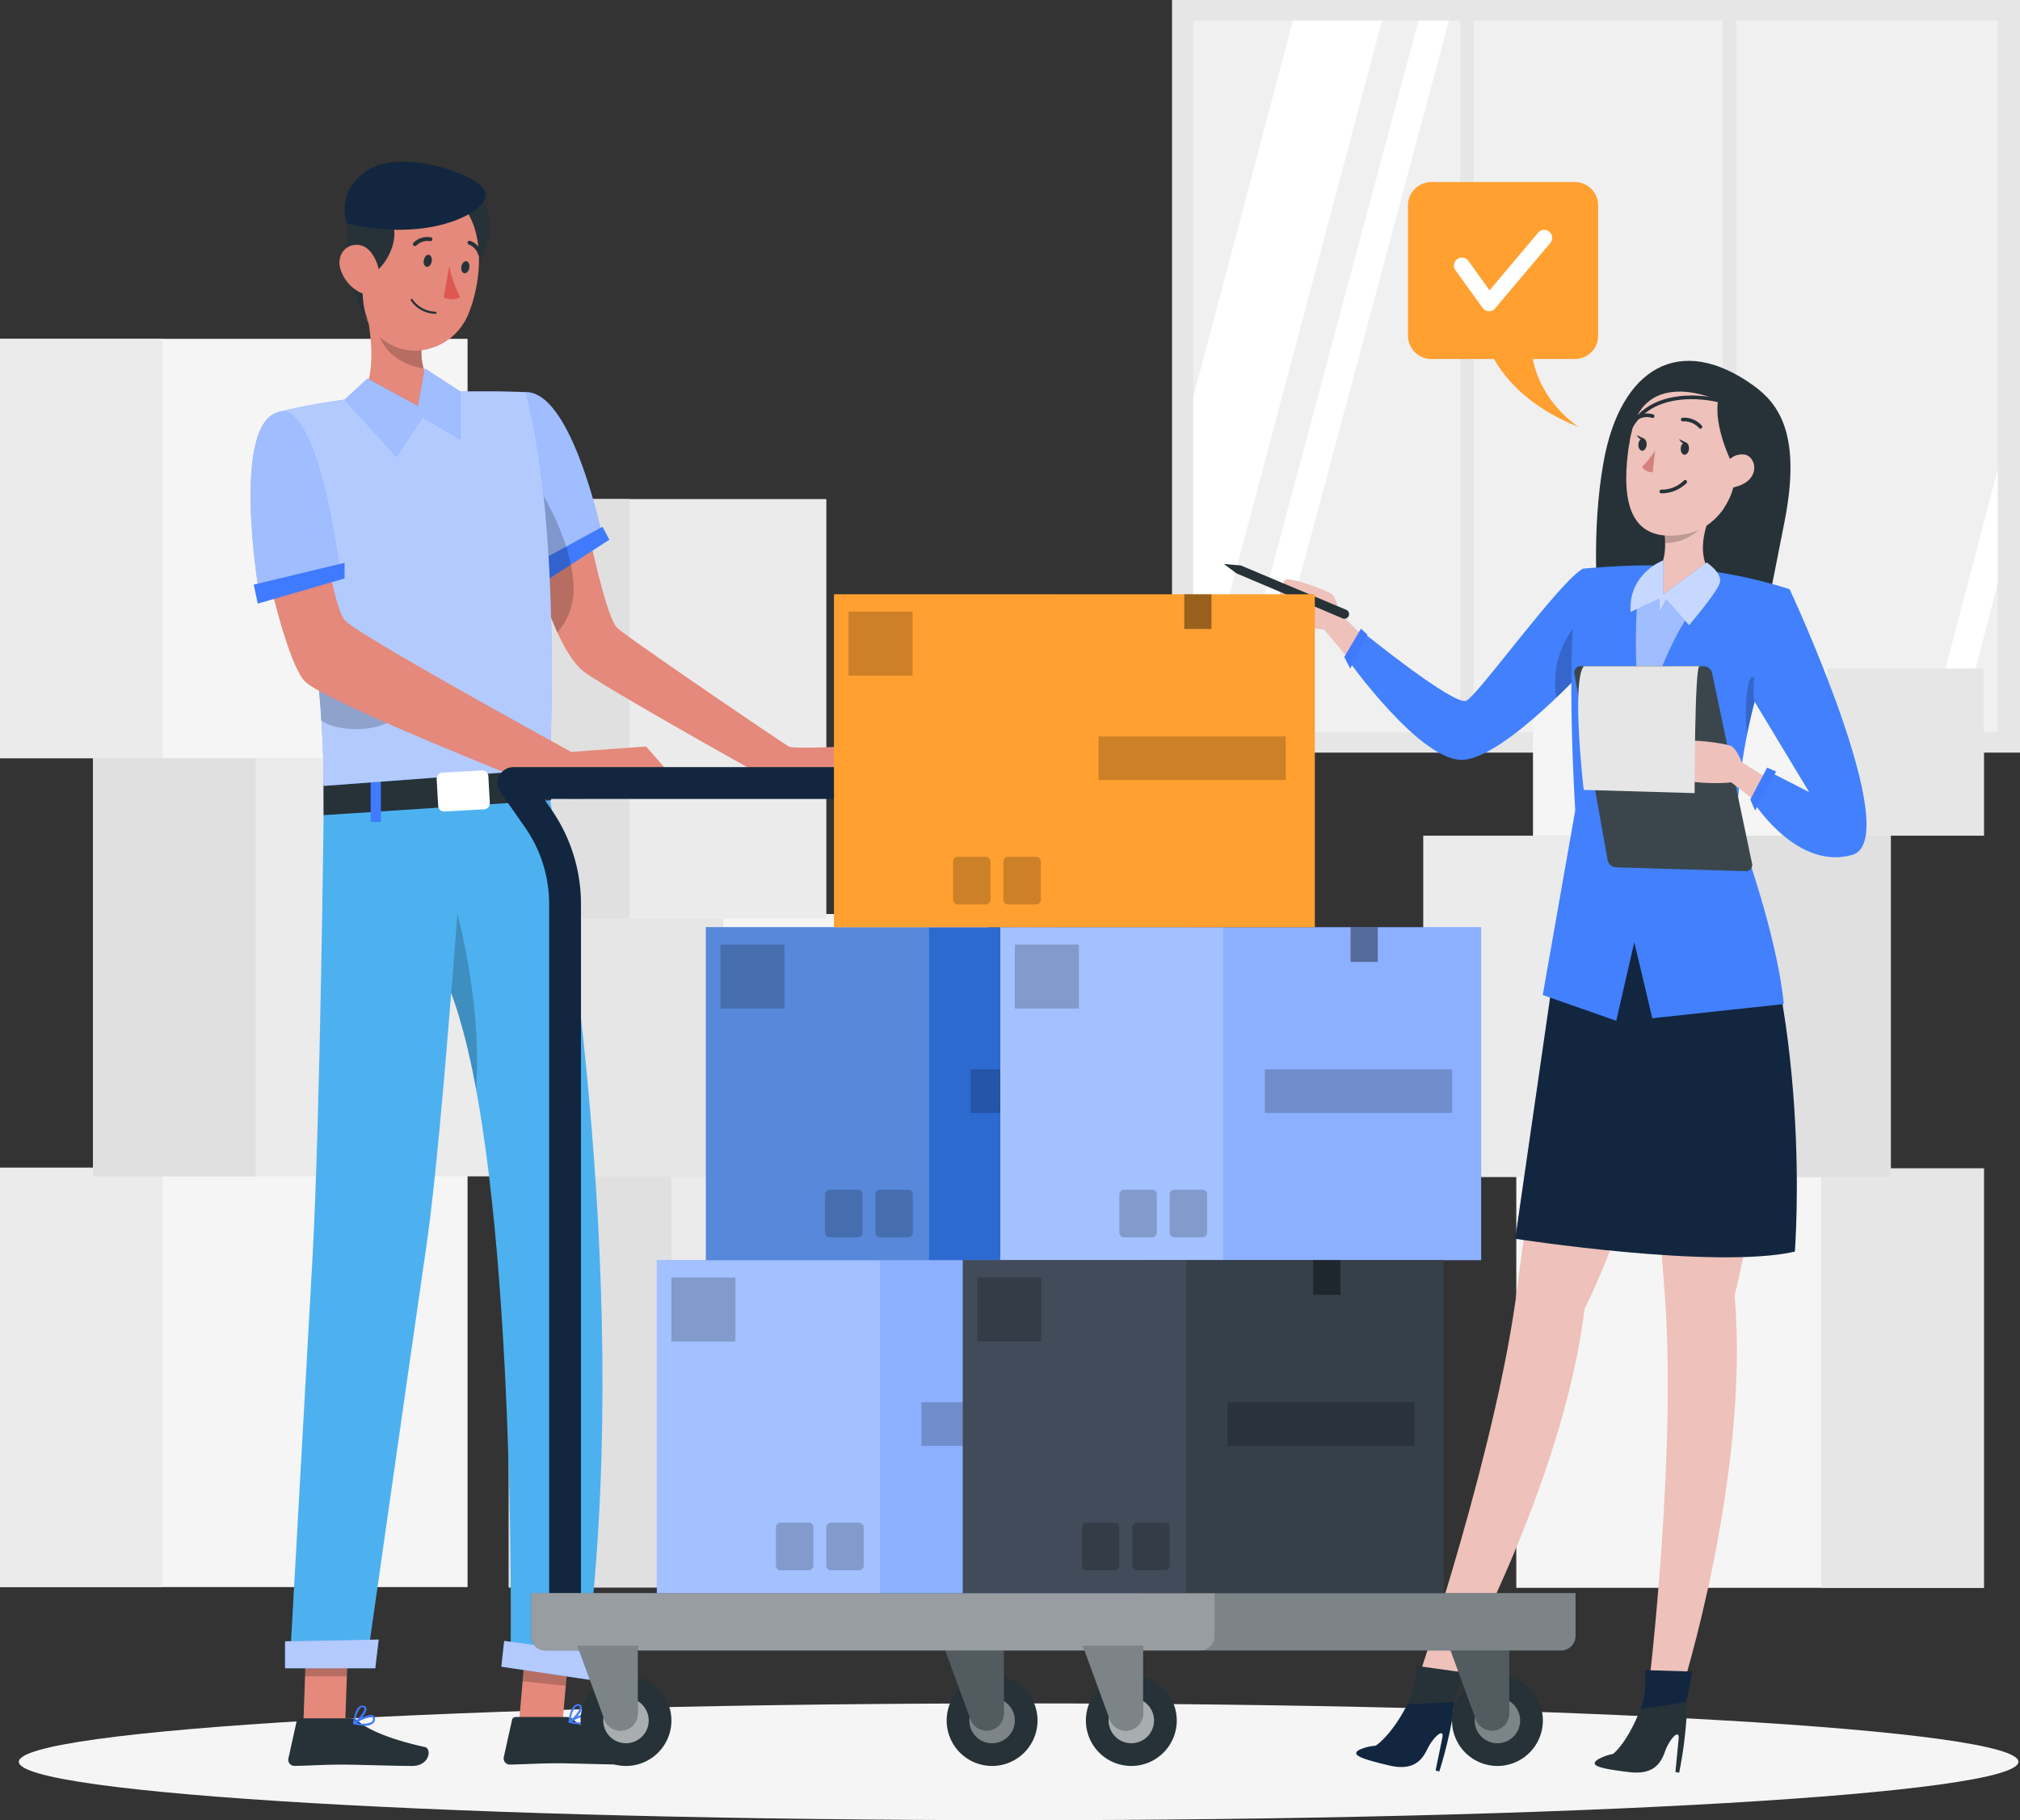 <svg id="Grupo_1033270" data-name="Grupo 1033270" xmlns="http://www.w3.org/2000/svg" xmlns:xlink="http://www.w3.org/1999/xlink" width="380.733" height="343.001" viewBox="0 0 380.733 343.001">
  <rect x="0" y="0" width="380.733" height="343.001" fill="#333333" stroke="none"/>
  <defs>
    <clipPath id="clip-path">
      <rect id="Rectángulo_352450" data-name="Rectángulo 352450" width="380.733" height="343.001" fill="none"/>
    </clipPath>
    <clipPath id="clip-path-5">
      <rect id="Rectángulo_352350" data-name="Rectángulo 352350" width="45.68" height="36.026" fill="#4db1f0"/>
    </clipPath>
    <clipPath id="clip-path-6">
      <rect id="Rectángulo_352351" data-name="Rectángulo 352351" width="6.421" height="14.705" fill="none"/>
    </clipPath>
    <clipPath id="clip-path-7">
      <rect id="Rectángulo_352352" data-name="Rectángulo 352352" width="46.527" height="85.811" fill="#4db1f0"/>
    </clipPath>
    <clipPath id="clip-path-8">
      <rect id="Rectángulo_352353" data-name="Rectángulo 352353" width="2.445" height="10.678" fill="none"/>
    </clipPath>
    <clipPath id="clip-path-9">
      <rect id="Rectángulo_352354" data-name="Rectángulo 352354" width="9.012" height="5.477" fill="none"/>
    </clipPath>
    <clipPath id="clip-path-10">
      <rect id="Rectángulo_352355" data-name="Rectángulo 352355" width="13.227" height="24.577" fill="none"/>
    </clipPath>
    <clipPath id="clip-path-11">
      <rect id="Rectángulo_352356" data-name="Rectángulo 352356" width="16.902" height="12.208" fill="none"/>
    </clipPath>
    <clipPath id="clip-path-12">
      <rect id="Rectángulo_352357" data-name="Rectángulo 352357" width="33.537" height="38.619" fill="none"/>
    </clipPath>
    <clipPath id="clip-path-13">
      <rect id="Rectángulo_352358" data-name="Rectángulo 352358" width="21.28" height="50.509" fill="#4db1f0"/>
    </clipPath>
    <clipPath id="clip-path-14">
      <rect id="Rectángulo_352359" data-name="Rectángulo 352359" width="22.853" height="23.909" fill="none"/>
    </clipPath>
    <clipPath id="clip-path-16">
      <rect id="Rectángulo_352361" data-name="Rectángulo 352361" width="16.661" height="33.13" fill="none"/>
    </clipPath>
    <clipPath id="clip-path-17">
      <rect id="Rectángulo_352362" data-name="Rectángulo 352362" width="8.915" height="28.74" fill="none"/>
    </clipPath>
    <clipPath id="clip-path-18">
      <rect id="Rectángulo_352363" data-name="Rectángulo 352363" width="8.926" height="9.906" fill="none"/>
    </clipPath>
    <clipPath id="clip-path-19">
      <rect id="Rectángulo_352364" data-name="Rectángulo 352364" width="8.23" height="9.413" fill="none"/>
    </clipPath>
    <clipPath id="clip-path-20">
      <rect id="Rectángulo_352365" data-name="Rectángulo 352365" width="4.859" height="32.978" fill="none"/>
    </clipPath>
    <clipPath id="clip-path-21">
      <rect id="Rectángulo_352366" data-name="Rectángulo 352366" width="18.767" height="7.461" fill="none"/>
    </clipPath>
    <clipPath id="clip-path-22">
      <rect id="Rectángulo_352367" data-name="Rectángulo 352367" width="17.643" height="5.413" fill="none"/>
    </clipPath>
    <clipPath id="clip-path-23">
      <rect id="Rectángulo_352370" data-name="Rectángulo 352370" width="51.336" height="74.359" fill="none"/>
    </clipPath>
    <clipPath id="clip-path-24">
      <rect id="Rectángulo_352371" data-name="Rectángulo 352371" width="9.002" height="9.293" fill="none"/>
    </clipPath>
    <clipPath id="clip-path-25">
      <rect id="Rectángulo_352372" data-name="Rectángulo 352372" width="21.797" height="16.642" fill="none"/>
    </clipPath>
    <clipPath id="clip-path-26">
      <rect id="Rectángulo_352373" data-name="Rectángulo 352373" width="17.921" height="26.914" fill="none"/>
    </clipPath>
    <clipPath id="clip-path-27">
      <rect id="Rectángulo_352374" data-name="Rectángulo 352374" width="16.751" height="33.376" fill="none"/>
    </clipPath>
    <clipPath id="clip-path-28">
      <rect id="Rectángulo_352449" data-name="Rectángulo 352449" width="380.733" height="343.001" fill="#115089"/>
    </clipPath>
    <clipPath id="clip-path-29">
      <rect id="Rectángulo_352376" data-name="Rectángulo 352376" width="8.562" height="8.562" fill="none"/>
    </clipPath>
    <clipPath id="clip-path-30">
      <rect id="Rectángulo_352377" data-name="Rectángulo 352377" width="11.366" height="15.956" fill="none"/>
    </clipPath>
    <clipPath id="clip-path-33">
      <rect id="Rectángulo_352380" data-name="Rectángulo 352380" width="196.862" height="10.817" fill="none"/>
    </clipPath>
    <clipPath id="clip-path-34">
      <rect id="Rectángulo_352381" data-name="Rectángulo 352381" width="128.828" height="10.817" fill="none"/>
    </clipPath>
    <clipPath id="clip-path-39">
      <rect id="Rectángulo_352388" data-name="Rectángulo 352388" width="90.631" height="62.738" fill="none"/>
    </clipPath>
    <clipPath id="clip-path-40">
      <rect id="Rectángulo_352390" data-name="Rectángulo 352390" width="42.056" height="62.738" fill="none"/>
    </clipPath>
    <clipPath id="clip-path-41">
      <rect id="Rectángulo_352391" data-name="Rectángulo 352391" width="7.049" height="8.972" fill="none"/>
    </clipPath>
    <clipPath id="clip-path-43">
      <rect id="Rectángulo_352394" data-name="Rectángulo 352394" width="5.127" height="6.536" fill="none"/>
    </clipPath>
    <clipPath id="clip-path-44">
      <rect id="Rectángulo_352396" data-name="Rectángulo 352396" width="35.283" height="8.203" fill="none"/>
    </clipPath>
    <clipPath id="clip-path-45">
      <rect id="Rectángulo_352398" data-name="Rectángulo 352398" width="12.062" height="12.062" fill="none"/>
    </clipPath>
    <clipPath id="clip-path-46">
      <rect id="Rectángulo_352401" data-name="Rectángulo 352401" width="90.631" height="62.738" fill="#115089"/>
    </clipPath>
    <clipPath id="clip-path-53">
      <rect id="Rectángulo_352414" data-name="Rectángulo 352414" width="90.63" height="62.738" fill="none"/>
    </clipPath>
    <clipPath id="clip-path-54">
      <rect id="Rectángulo_352416" data-name="Rectángulo 352416" width="42.055" height="62.738" fill="none"/>
    </clipPath>
    <clipPath id="clip-path-55">
      <rect id="Rectángulo_352417" data-name="Rectángulo 352417" width="7.048" height="8.972" fill="none"/>
    </clipPath>
    <clipPath id="clip-path-60">
      <rect id="Rectángulo_352427" data-name="Rectángulo 352427" width="42.056" height="62.737" fill="#ffa031"/>
    </clipPath>
    <clipPath id="clip-path-61">
      <rect id="Rectángulo_352428" data-name="Rectángulo 352428" width="7.049" height="8.971" fill="none"/>
    </clipPath>
    <clipPath id="clip-path-62">
      <rect id="Rectángulo_352429" data-name="Rectángulo 352429" width="7.048" height="8.971" fill="none"/>
    </clipPath>
    <clipPath id="clip-path-64">
      <rect id="Rectángulo_352433" data-name="Rectángulo 352433" width="35.282" height="8.203" fill="none"/>
    </clipPath>
    <clipPath id="clip-path-65">
      <rect id="Rectángulo_352435" data-name="Rectángulo 352435" width="12.063" height="12.063" fill="none"/>
    </clipPath>
    <clipPath id="clip-path-66">
      <rect id="Rectángulo_352438" data-name="Rectángulo 352438" width="90.631" height="62.738" fill="#727997"/>
    </clipPath>
    <clipPath id="clip-path-67">
      <rect id="Rectángulo_352440" data-name="Rectángulo 352440" width="42.056" height="62.738" fill="#727997"/>
    </clipPath>
  </defs>
  <g id="Grupo_1033269" data-name="Grupo 1033269" clip-path="url(#clip-path)">
    <rect id="Rectángulo_352326" data-name="Rectángulo 352326" width="159.828" height="141.824" transform="translate(220.905)" fill="#e6e6e6"/>
    <rect id="Rectángulo_352327" data-name="Rectángulo 352327" width="151.619" height="134.125" transform="translate(224.907 3.888)" fill="#f0f0f0"/>
    <path id="Trazado_733324" data-name="Trazado 733324" d="M266.988,4,231.406,137.833V74.945L250.193,4Z" transform="translate(-6.498 -0.112)" fill="#fff"/>
    <path id="Trazado_733325" data-name="Trazado 733325" d="M279.781,4l-35.9,134.125h-5.729L274.051,4Z" transform="translate(-6.687 -0.112)" fill="#fff"/>
    <path id="Trazado_733326" data-name="Trazado 733326" d="M387.03,91.078v21.433l-7.263,28.058h-5.729Z" transform="translate(-10.503 -2.558)" fill="#fff"/>
    <rect id="Rectángulo_352328" data-name="Rectángulo 352328" width="2.554" height="139.532" transform="translate(275.236 1.476)" fill="#e6e6e6"/>
    <rect id="Rectángulo_352329" data-name="Rectángulo 352329" width="2.554" height="139.532" transform="translate(324.732 1.476)" fill="#e6e6e6"/>
    <rect id="Rectángulo_352330" data-name="Rectángulo 352330" width="88.127" height="79.03" transform="translate(0 220.043)" fill="#f5f5f5"/>
    <rect id="Rectángulo_352331" data-name="Rectángulo 352331" width="30.671" height="79.03" transform="translate(0 220.043)" fill="#ebebeb"/>
    <rect id="Rectángulo_352332" data-name="Rectángulo 352332" width="88.127" height="79.031" transform="translate(17.538 142.641)" fill="#ebebeb"/>
    <rect id="Rectángulo_352333" data-name="Rectángulo 352333" width="30.671" height="79.031" transform="translate(17.537 142.641)" fill="#e0e0e0"/>
    <rect id="Rectángulo_352334" data-name="Rectángulo 352334" width="88.127" height="79.03" transform="translate(0 63.848)" fill="#f5f5f5"/>
    <rect id="Rectángulo_352335" data-name="Rectángulo 352335" width="30.671" height="79.03" transform="translate(0 63.848)" fill="#ebebeb"/>
    <rect id="Rectángulo_352336" data-name="Rectángulo 352336" width="88.127" height="79.031" transform="translate(95.898 220.111)" fill="#ebebeb"/>
    <rect id="Rectángulo_352337" data-name="Rectángulo 352337" width="30.671" height="79.031" transform="translate(95.897 220.111)" fill="#e0e0e0"/>
    <rect id="Rectángulo_352338" data-name="Rectángulo 352338" width="88.127" height="49.5" transform="translate(105.661 172.241)" fill="#f5f5f5"/>
    <rect id="Rectángulo_352339" data-name="Rectángulo 352339" width="30.671" height="49.5" transform="translate(105.66 172.241)" fill="#e6e6e6"/>
    <rect id="Rectángulo_352340" data-name="Rectángulo 352340" width="56.937" height="79.031" transform="translate(98.814 94.047)" fill="#ebebeb"/>
    <rect id="Rectángulo_352341" data-name="Rectángulo 352341" width="19.816" height="79.031" transform="translate(98.814 94.047)" fill="#e0e0e0"/>
    <rect id="Rectángulo_352342" data-name="Rectángulo 352342" width="88.127" height="79.031" transform="translate(285.794 220.181)" fill="#f5f5f5"/>
    <rect id="Rectángulo_352343" data-name="Rectángulo 352343" width="30.671" height="79.031" transform="translate(343.251 220.181)" fill="#e6e6e6"/>
    <rect id="Rectángulo_352344" data-name="Rectángulo 352344" width="88.127" height="64.331" transform="translate(268.257 157.478)" fill="#ebebeb"/>
    <rect id="Rectángulo_352345" data-name="Rectángulo 352345" width="30.67" height="64.331" transform="translate(325.713 157.478)" fill="#e0e0e0"/>
    <rect id="Rectángulo_352346" data-name="Rectángulo 352346" width="84.981" height="31.486" transform="translate(288.94 125.99)" fill="#f5f5f5"/>
    <rect id="Rectángulo_352347" data-name="Rectángulo 352347" width="29.576" height="31.486" transform="translate(344.345 125.99)" fill="#e6e6e6"/>
    <g id="Grupo_1033062" data-name="Grupo 1033062">
      <g id="Grupo_1033061" data-name="Grupo 1033061" clip-path="url(#clip-path)">
        <path id="Trazado_733327" data-name="Trazado 733327" d="M380.541,341.27c0,6.078-84.369,11.005-188.445,11.005S3.652,347.348,3.652,341.27,88.021,330.265,192.1,330.265s188.445,4.928,188.445,11.005" transform="translate(-0.103 -9.274)" fill="#f5f5f5"/>
      </g>
    </g>
    <g id="Grupo_1033064" data-name="Grupo 1033064">
      <g id="Grupo_1033063" data-name="Grupo 1033063" clip-path="url(#clip-path)">
        <path id="Trazado_733328" data-name="Trazado 733328" d="M304.493,68.643H277.44a4.4,4.4,0,0,1-4.4-4.4V39.7a4.4,4.4,0,0,1,4.4-4.4h27.053a4.4,4.4,0,0,1,4.4,4.4V64.243a4.4,4.4,0,0,1-4.4,4.4" transform="translate(-7.667 -0.991)" fill="#ffa031"/>
        <path id="Trazado_733329" data-name="Trazado 733329" d="M287.883,65.243s2.265,10.948,17.695,17.023c0,0-9.436-6.03-8.847-17.023Z" transform="translate(-8.084 -1.832)" fill="#ffa031"/>
        <path id="Trazado_733330" data-name="Trazado 733330" d="M283.5,51.328l5.118,7.116,10.4-12.336" transform="translate(-7.961 -1.295)" fill="none" stroke="#fff" stroke-linecap="round" stroke-linejoin="round" stroke-width="3"/>
      </g>
    </g>
    <g id="Grupo_1033096" data-name="Grupo 1033096">
      <g id="Grupo_1033095" data-name="Grupo 1033095" clip-path="url(#clip-path)">
        <path id="Trazado_733331" data-name="Trazado 733331" d="M339.212,74.632c4.756,3.416,9.046,9.247,5.841,25.578s-4.028,20.212-4.028,20.212l-31.09-3.5s-1.458-14.452,1.025-28.05c3.207-17.563,14.335-24.242,28.251-14.244" transform="translate(-8.691 -1.965)" fill="#263238"/>
        <path id="Trazado_733332" data-name="Trazado 733332" d="M307.112,167.6s-10.534,56.143-13.344,79.193c-3.672,30.07-18.687,74.061-18.687,74.061l6,1.552s21.169-37.382,25.3-71.019c16.815-34.376,18.173-76.707,18.173-76.707Z" transform="translate(-7.724 -4.706)" fill="#eec1bb"/>
        <path id="Trazado_733333" data-name="Trazado 733333" d="M263.562,338.951a8.77,8.77,0,0,1,3.085-.783s3.69-2.173,7.35-10.614l4.114-.023a3.394,3.394,0,0,1,3.161,2.264,1.935,1.935,0,0,1,.117.57,23.351,23.351,0,0,1-.316,2.965,82.065,82.065,0,0,1-2.405,9.679l-.7-.178,1.267-6.139c.421-2.087-1.771-.071-2.786,2.032s-2.576,4.219-7.12,3.181c-5.294-1.238-7.428-2-5.768-2.954" transform="translate(-7.385 -9.197)" fill="#12263f"/>
        <path id="Trazado_733334" data-name="Trazado 733334" d="M281.667,329.772c.778-2,1.769-5.555,1.769-5.555l-8.814-1.232s0,4.337-1.633,7.177c4.606-.034,8.678-.389,8.678-.389" transform="translate(-7.666 -9.07)" fill="#263238"/>
        <path id="Trazado_733335" data-name="Trazado 733335" d="M319.292,166.675s1.307,57.107,3.325,80.241c2.627,30.179-2.964,76.325-2.964,76.325l6.194.277s12.98-40.953,10.06-74.716C345.248,211.691,337.82,170,337.82,170Z" transform="translate(-8.966 -4.68)" fill="#eec1bb"/>
        <path id="Trazado_733336" data-name="Trazado 733336" d="M309.729,340.841a8.792,8.792,0,0,1,2.982-1.113s3.435-2.559,6.16-11.345l4.087-.468a3.393,3.393,0,0,1,3.387,1.909,1.921,1.921,0,0,1,.177.554,23.11,23.11,0,0,1,.007,2.981,82.119,82.119,0,0,1-1.345,9.882l-.712-.1.6-6.24c.193-2.119-1.767.121-2.55,2.322s-2.105,4.473-6.734,3.931c-5.4-.658-7.6-1.186-6.054-2.312" transform="translate(-8.684 -9.207)" fill="#263238"/>
        <path id="Trazado_733337" data-name="Trazado 733337" d="M326.722,329.8c.558-2.067,1.158-5.715,1.158-5.715l-8.9-.271s.469,4.31-.848,7.311c4.575-.532,8.585-1.325,8.585-1.325" transform="translate(-8.933 -9.093)" fill="#12263f"/>
        <path id="Trazado_733338" data-name="Trazado 733338" d="M305.4,157.957l-11.56,79.915s37.639,5.839,52.705,2.422c0,0,3.694-46.142-12.029-79.693l-8.846-.8Z" transform="translate(-8.251 -4.435)" fill="#12263f"/>
        <path id="Trazado_733339" data-name="Trazado 733339" d="M269.32,128.425l-10.055-9.934s-.348-2.661-1.32-3.4-7.872-3.243-8.714-2.687-2.017,6.13-.837,7.149,7.453,2.325,8.1,2.216l10.877,12.912Z" transform="translate(-6.961 -3.154)" fill="#eec1bb"/>
        <path id="Trazado_733340" data-name="Trazado 733340" d="M305.694,110.264c-4.337,2.3-19.725,23.813-21.993,24.881s-19.6-12.985-19.6-12.985l-2.921,4.982s14.217,20.086,22.254,19.114,23.426-17.981,23.426-17.981Z" transform="translate(-7.334 -3.096)" fill="#407bff"/>
        <g id="Grupo_1033067" data-name="Grupo 1033067" transform="translate(253.851 107.168)" opacity="0.1" style="isolation: isolate">
          <g id="Grupo_1033066" data-name="Grupo 1033066">
            <g id="Grupo_1033065" data-name="Grupo 1033065" clip-path="url(#clip-path-5)">
              <path id="Trazado_733341" data-name="Trazado 733341" d="M305.694,110.264c-4.337,2.3-19.725,23.813-21.993,24.881s-19.6-12.985-19.6-12.985l-2.921,4.982s14.217,20.086,22.254,19.114,23.426-17.981,23.426-17.981Z" transform="translate(-261.185 -110.264)" fill="#4db1f0"/>
            </g>
          </g>
        </g>
        <path id="Trazado_733342" data-name="Trazado 733342" d="M265.044,123.014l-1.2-1.134-3.159,5.346,1.134,2.187Z" transform="translate(-7.32 -3.422)" fill="#407bff"/>
        <g id="Grupo_1033070" data-name="Grupo 1033070" transform="translate(293.11 116.757)" opacity="0.2" style="isolation: isolate">
          <g id="Grupo_1033069" data-name="Grupo 1033069">
            <g id="Grupo_1033068" data-name="Grupo 1033068" clip-path="url(#clip-path-6)">
              <path id="Trazado_733343" data-name="Trazado 733343" d="M301.818,134.835c3.6-3.431,6.181-6.279,6.181-6.279l-.272-4.276-1.351-4.15a17.059,17.059,0,0,0-4.558,14.705" transform="translate(-301.578 -120.13)"/>
            </g>
          </g>
        </g>
        <path id="Trazado_733344" data-name="Trazado 733344" d="M305.307,155.786c-1.215-21.4-.672-33.161-.12-39.042.607-6.268,1.574-6.5,1.574-6.5s6.793-.663,12.7-.617a96.786,96.786,0,0,1,13.64,1.436,90.173,90.173,0,0,1,12.61,3.046c-.691,1.969-1.317,3.838-1.9,5.6-.774,2.32-1.464,4.474-2.09,6.48-1.169,3.756-2.08,7-2.807,9.913a108.027,108.027,0,0,0-3.231,22.309s7.476,19.535,8.934,33.87l-24.784,2.673-3.4-14.336-3.4,14.822-13.85-4.86Z" transform="translate(-8.401 -3.078)" fill="#407bff"/>
        <g id="Grupo_1033073" data-name="Grupo 1033073" transform="translate(290.784 106.549)" opacity="0.1" style="isolation: isolate">
          <g id="Grupo_1033072" data-name="Grupo 1033072">
            <g id="Grupo_1033071" data-name="Grupo 1033071" clip-path="url(#clip-path-7)">
              <path id="Trazado_733345" data-name="Trazado 733345" d="M305.307,155.786c-1.215-21.4-.672-33.161-.12-39.042.607-6.268,1.574-6.5,1.574-6.5s6.793-.663,12.7-.617a96.786,96.786,0,0,1,13.64,1.436,90.173,90.173,0,0,1,12.61,3.046c-.691,1.969-1.317,3.838-1.9,5.6-.774,2.32-1.464,4.474-2.09,6.48-1.169,3.756-2.08,7-2.807,9.913a108.027,108.027,0,0,0-3.231,22.309s7.476,19.535,8.934,33.87l-24.784,2.673-3.4-14.336-3.4,14.822-13.85-4.86Z" transform="translate(-299.185 -109.627)" fill="#4db1f0"/>
            </g>
          </g>
        </g>
        <g id="Grupo_1033076" data-name="Grupo 1033076" transform="translate(329.072 127.578)" opacity="0.2" style="isolation: isolate">
          <g id="Grupo_1033075" data-name="Grupo 1033075">
            <g id="Grupo_1033074" data-name="Grupo 1033074" clip-path="url(#clip-path-8)">
              <path id="Trazado_733346" data-name="Trazado 733346" d="M338.828,141.942c.33-1.633.719-3.373,1.2-5.239.3-1.186.632-2.43,1-3.752-.943-3.314-1.917-.724-1.917-.724a29.94,29.94,0,0,0-.28,9.714" transform="translate(-338.579 -131.264)"/>
            </g>
          </g>
        </g>
        <path id="Trazado_733347" data-name="Trazado 733347" d="M320.333,110.653a6.409,6.409,0,0,1,.924-.4c.7-.554,1.552-1.886,1.511-5.128a26.479,26.479,0,0,0-.352-3.793l9.012-1.682s-3.072,6.064-.508,10.568c.882.393,1.407.947,1.312,1.68-.675,5.209-11.868,10.241-11.868,10.241s-5.467-8.5-.031-11.49" transform="translate(-8.927 -2.798)" fill="#eec1bb"/>
        <g id="Grupo_1033079" data-name="Grupo 1033079" transform="translate(313.49 96.855)" opacity="0.2" style="isolation: isolate">
          <g id="Grupo_1033078" data-name="Grupo 1033078">
            <g id="Grupo_1033077" data-name="Grupo 1033077" clip-path="url(#clip-path-9)">
              <path id="Trazado_733348" data-name="Trazado 733348" d="M322.547,101.336a26.342,26.342,0,0,1,.352,3.794c6.087,0,8.66-5.477,8.66-5.477Z" transform="translate(-322.547 -99.653)"/>
            </g>
          </g>
        </g>
        <path id="Trazado_733349" data-name="Trazado 733349" d="M327.328,75.457c-7.834-.429-10.585,3.628-11.6,11.669-1.27,10.049.574,17.338,10.487,15.721,13.463-2.2,14.123-26.677,1.114-27.39" transform="translate(-8.856 -2.118)" fill="#eec1bb"/>
        <path id="Trazado_733350" data-name="Trazado 733350" d="M320.9,87.3a16.58,16.58,0,0,1-2.457,3.124,2.156,2.156,0,0,0,2.017,1Z" transform="translate(-8.942 -2.451)" fill="#d4827d"/>
        <path id="Trazado_733351" data-name="Trazado 733351" d="M325.941,86.878c-.051.642.257,1.191.684,1.225s.817-.461.867-1.1-.256-1.191-.684-1.225-.816.461-.867,1.1" transform="translate(-9.152 -2.409)" fill="#263238"/>
        <path id="Trazado_733352" data-name="Trazado 733352" d="M326.975,85.8l-1.355-.658s.6,1.23,1.355.658" transform="translate(-9.143 -2.391)" fill="#263238"/>
        <path id="Trazado_733353" data-name="Trazado 733353" d="M317.732,86.1c-.051.642.256,1.191.683,1.225s.817-.461.867-1.1-.256-1.191-.683-1.225-.817.461-.867,1.1" transform="translate(-8.922 -2.387)" fill="#263238"/>
        <path id="Trazado_733354" data-name="Trazado 733354" d="M318.766,85.021l-1.355-.658s.6,1.231,1.355.658" transform="translate(-8.913 -2.369)" fill="#263238"/>
        <path id="Trazado_733355" data-name="Trazado 733355" d="M326.327,81.348a4.086,4.086,0,0,1,3.333,1.37" transform="translate(-9.163 -2.284)" fill="none" stroke="#263238" stroke-linecap="round" stroke-linejoin="round" stroke-width="0.686"/>
        <path id="Trazado_733356" data-name="Trazado 733356" d="M320.4,80.682a3.663,3.663,0,0,0-3.158.472" transform="translate(-8.908 -2.261)" fill="none" stroke="#263238" stroke-linecap="round" stroke-linejoin="round" stroke-width="0.686"/>
        <path id="Trazado_733357" data-name="Trazado 733357" d="M335.18,89.043s-3.31-6.637-2.483-11.576c0,0-15.177-7.192-16.805,8.523,0,0-.75-14.074,12.733-13.649,13.462.426,12.347,20.124,5.071,25.613,0,0,3.53-4.762,1.485-8.912" transform="translate(-8.87 -2.031)" fill="#263238"/>
        <path id="Trazado_733358" data-name="Trazado 733358" d="M334.326,91.069a3.442,3.442,0,0,1,3.871-2.937c2.413.4,3.3,5.445-2.807,6.312-.876.124-1.318-.748-1.064-3.374" transform="translate(-9.386 -2.473)" fill="#eec1bb"/>
        <path id="Trazado_733359" data-name="Trazado 733359" d="M326.68,93.417a6.305,6.305,0,0,1-4.5,1.822" transform="translate(-9.047 -2.623)" fill="none" stroke="#263238" stroke-linecap="round" stroke-linejoin="round" stroke-width="0.686"/>
        <path id="Trazado_733360" data-name="Trazado 733360" d="M332.652,77.6s-16.937-4.4-18.35,11.475" transform="translate(-8.826 -2.163)" fill="none" stroke="#263238" stroke-linecap="round" stroke-linejoin="round" stroke-width="0.686"/>
        <path id="Trazado_733361" data-name="Trazado 733361" d="M317.634,114.938s-1.3,12.868.817,24.578c0,0,5-18.089,12.016-24.242l-8.069,1.154Z" transform="translate(-8.908 -3.227)" fill="#407bff"/>
        <g id="Grupo_1033082" data-name="Grupo 1033082" transform="translate(308.332 111.711)" opacity="0.5">
          <g id="Grupo_1033081" data-name="Grupo 1033081">
            <g id="Grupo_1033080" data-name="Grupo 1033080" clip-path="url(#clip-path-10)">
              <path id="Trazado_733362" data-name="Trazado 733362" d="M317.634,114.938s-1.3,12.868.817,24.578c0,0,5-18.089,12.016-24.242l-8.069,1.154Z" transform="translate(-317.24 -114.938)" fill="#fff"/>
            </g>
          </g>
        </g>
        <path id="Trazado_733363" data-name="Trazado 733363" d="M330.552,109.042l-8.184,6.056v-6.441s-6.619,2.4-6.147,9.709l5.432-2.5v2.5l1.273-2.4,4.3,4.9s5.261-6.13,5.808-7.978-2.48-3.845-2.48-3.845" transform="translate(-8.879 -3.051)" fill="#407bff"/>
        <g id="Grupo_1033085" data-name="Grupo 1033085" transform="translate(307.318 105.606)" opacity="0.7">
          <g id="Grupo_1033084" data-name="Grupo 1033084">
            <g id="Grupo_1033083" data-name="Grupo 1033083" clip-path="url(#clip-path-11)">
              <path id="Trazado_733364" data-name="Trazado 733364" d="M330.552,109.042l-8.184,6.056v-6.441s-6.619,2.4-6.147,9.709l5.432-2.5v2.5l1.273-2.4,4.3,4.9s5.261-6.13,5.808-7.978-2.48-3.845-2.48-3.845" transform="translate(-316.197 -108.657)" fill="#fff"/>
            </g>
          </g>
        </g>
        <path id="Trazado_733365" data-name="Trazado 733365" d="M338.806,166.393,331.281,130.5a1.673,1.673,0,0,0-1.638-1.33H306.454a1.161,1.161,0,0,0-1.143,1.365l6.267,35.151a1.674,1.674,0,0,0,1.6,1.379l24.459.723a1.16,1.16,0,0,0,1.17-1.4" transform="translate(-8.573 -3.627)" fill="#263238"/>
        <g id="Grupo_1033088" data-name="Grupo 1033088" transform="translate(296.721 125.545)" opacity="0.1" style="isolation: isolate">
          <g id="Grupo_1033087" data-name="Grupo 1033087">
            <g id="Grupo_1033086" data-name="Grupo 1033086" clip-path="url(#clip-path-12)">
              <path id="Trazado_733366" data-name="Trazado 733366" d="M338.806,166.393,331.281,130.5a1.673,1.673,0,0,0-1.638-1.33H306.454a1.161,1.161,0,0,0-1.143,1.365l6.267,35.151a1.674,1.674,0,0,0,1.6,1.379l24.459.723a1.16,1.16,0,0,0,1.17-1.4" transform="translate(-305.294 -129.172)" fill="#fff"/>
            </g>
          </g>
        </g>
        <path id="Trazado_733367" data-name="Trazado 733367" d="M349.378,155.174l-11.958-7.536s-.913-2.524-2.022-3.039-8.385-1.472-9.088-.748-.649,6.421.722,7.162,7.778.667,8.382.422l13.4,10.266Z" transform="translate(-9.15 -4.032)" fill="#eec1bb"/>
        <path id="Trazado_733368" data-name="Trazado 733368" d="M346.86,114.241s-7.811,11.348-6.677,21.067l10.366,17.17-6.965-3.563-3.159,5.953s8.018,12.351,18.224,9.435-11.789-50.063-11.789-50.063" transform="translate(-9.549 -3.208)" fill="#407bff"/>
        <g id="Grupo_1033091" data-name="Grupo 1033091" transform="translate(330.521 111.033)" opacity="0.1" style="isolation: isolate">
          <g id="Grupo_1033090" data-name="Grupo 1033090">
            <g id="Grupo_1033089" data-name="Grupo 1033089" clip-path="url(#clip-path-13)">
              <path id="Trazado_733369" data-name="Trazado 733369" d="M346.86,114.241s-7.811,11.348-6.677,21.067l10.366,17.17-6.965-3.563-3.159,5.953s8.018,12.351,18.224,9.435-11.789-50.063-11.789-50.063" transform="translate(-340.07 -114.241)" fill="#4db1f0"/>
            </g>
          </g>
        </g>
        <path id="Trazado_733370" data-name="Trazado 733370" d="M344.295,149.563l-3.968,7.37-.891-2.105,3.159-5.994Z" transform="translate(-9.531 -4.179)" fill="#407bff"/>
        <path id="Trazado_733371" data-name="Trazado 733371" d="M328.907,129.172c-.911,0-.911,23.909-.911,23.909l-20.9-.606s-2.349-20.211,0-23.3Z" transform="translate(-8.594 -3.627)" fill="#fff"/>
        <g id="Grupo_1033094" data-name="Grupo 1033094" transform="translate(297.46 125.545)" opacity="0.1" style="isolation: isolate">
          <g id="Grupo_1033093" data-name="Grupo 1033093">
            <g id="Grupo_1033092" data-name="Grupo 1033092" clip-path="url(#clip-path-14)">
              <path id="Trazado_733372" data-name="Trazado 733372" d="M328.907,129.172c-.911,0-.911,23.909-.911,23.909l-20.9-.606s-2.349-20.211,0-23.3Z" transform="translate(-306.054 -129.172)"/>
            </g>
          </g>
        </g>
        <path id="Trazado_733373" data-name="Trazado 733373" d="M240.645,109.674l19.756,8.308a.877.877,0,1,1-.682,1.616l-19.884-8.429a.859.859,0,0,1-.179-.1l-2.32-1.716,3.043.259a.864.864,0,0,1,.265.065" transform="translate(-6.664 -3.071)" fill="#263238"/>
      </g>
    </g>
    <g id="Grupo_1033134" data-name="Grupo 1033134">
      <g id="Grupo_1033133" data-name="Grupo 1033133" clip-path="url(#clip-path)">
        <path id="Trazado_733374" data-name="Trazado 733374" d="M171.29,150.379l-19.225,1.711-7.7-4.344s-24.687-13.753-31.111-18.1c-1.954-1.332-3.761-4.228-5.326-7.63a76.838,76.838,0,0,1-3.382-8.971c-.437-1.37-.826-2.682-1.157-3.849-.739-2.6-1.2-4.539-1.322-5.064v-.01a.477.477,0,0,0-.029-.126v-.01l.049-.019,6.084-1.934,5.083-1.613s.233,1.205.632,3.042c.107.5.224,1.04.35,1.623.107.467.214.962.33,1.477,1.283,5.657,3.256,13.374,4.685,14.637,2.3,2.031,31.267,21.771,32.3,22.286s10.254,0,10.254,0Z" transform="translate(-2.865 -2.82)" fill="#e4897b"/>
        <path id="Trazado_733375" data-name="Trazado 733375" d="M101.891,76.028c8.838-.129,14.467,27.274,14.467,27.274L104.7,109.158a37.368,37.368,0,0,1-5-18.876c.257-10.539,2.185-14.254,2.185-14.254" transform="translate(-2.8 -2.135)" fill="#407bff"/>
        <g id="Grupo_1033099" data-name="Grupo 1033099" transform="translate(96.897 73.892)" opacity="0.5">
          <g id="Grupo_1033098" data-name="Grupo 1033098">
            <g id="Grupo_1033097" data-name="Grupo 1033097" clip-path="url(#clip-path-16)">
              <path id="Trazado_733376" data-name="Trazado 733376" d="M101.891,76.028c8.838-.129,14.467,27.274,14.467,27.274L104.7,109.158a37.368,37.368,0,0,1-5-18.876c.257-10.539,2.185-14.254,2.185-14.254" transform="translate(-99.697 -76.027)" fill="#fff"/>
            </g>
          </g>
        </g>
        <path id="Trazado_733377" data-name="Trazado 733377" d="M117.723,104.571l-3.149,2.041-4.111,2.663-5.909,3.82-1.059.69-1.283-3.9,1.186-.641.778-.428,5.4-2.945,4.315-2.362,2.158-1.176.379-.2Z" transform="translate(-2.87 -2.868)" fill="#407bff"/>
        <g id="Grupo_1033102" data-name="Grupo 1033102" transform="translate(99.205 90.459)" opacity="0.2" style="isolation: isolate">
          <g id="Grupo_1033101" data-name="Grupo 1033101">
            <g id="Grupo_1033100" data-name="Grupo 1033100" clip-path="url(#clip-path-17)">
              <path id="Trazado_733378" data-name="Trazado 733378" d="M110.983,113.531a12.552,12.552,0,0,1-3.052,8.281,76.839,76.839,0,0,1-3.382-8.971l-1.059.69-1.283-3.9,1.186-.641c-.739-2.6-1.2-4.539-1.322-5.064v-.01l.01-.029.01-.126,1.4-10.691a52.073,52.073,0,0,1,4.685,8.757c.505,1.2.982,2.469,1.4,3.79q.219.685.408,1.4c.185.661.34,1.332.476,2a25.26,25.26,0,0,1,.525,4.51" transform="translate(-102.071 -93.072)"/>
            </g>
          </g>
        </g>
        <path id="Trazado_733379" data-name="Trazado 733379" d="M100.589,334.2l8.133.859,1.526-17.54-8.132-.859Z" transform="translate(-2.825 -8.892)" fill="#e4897b"/>
        <path id="Trazado_733380" data-name="Trazado 733380" d="M58.838,333.574h7.879l.651-18.255H59.479Z" transform="translate(-1.652 -8.854)" fill="#e4897b"/>
        <path id="Trazado_733381" data-name="Trazado 733381" d="M67.727,333.163H58.154a.692.692,0,0,0-.672.541l-1.554,7.017a1.163,1.163,0,0,0,.9,1.378,1.133,1.133,0,0,0,.256.025c3.1-.051,5.353-.241,9.243-.241,2.4,0,9.624.251,12.931.251s3.74-3.268,2.386-3.569c-6.074-1.323-10.645-3.158-12.591-4.9a1.9,1.9,0,0,0-1.323-.5" transform="translate(-1.57 -9.355)" fill="#263238"/>
        <path id="Trazado_733382" data-name="Trazado 733382" d="M68.622,334.237a.19.19,0,0,1-.14-.16.169.169,0,0,1,.089-.18c.281-.181,2.827-1.745,3.7-1.294a.562.562,0,0,1,.322.521,1.1,1.1,0,0,1-.392,1,2.356,2.356,0,0,1-1.513.4,9.44,9.44,0,0,1-2.065-.291m.541-.26a3.83,3.83,0,0,0,2.807-.14.773.773,0,0,0,.251-.673c-.011-.15-.07-.22-.121-.22a.432.432,0,0,0-.24-.051,7.657,7.657,0,0,0-2.7,1.083" transform="translate(-1.923 -9.337)" fill="#407bff"/>
        <path id="Trazado_733383" data-name="Trazado 733383" d="M68.571,334.226a.2.2,0,0,1-.089-.17c.01-.111.2-2.376,1.113-3.118a1,1,0,0,1,.791-.24.61.61,0,0,1,.6.491c.16.832-1.413,2.566-2.226,3.007h-.089a.171.171,0,0,1-.1.03m1.263-3.067a4.424,4.424,0,0,0-.932,2.466c.812-.611,1.815-1.924,1.714-2.436-.011-.051-.03-.19-.271-.19h-.09a.642.642,0,0,0-.421.16" transform="translate(-1.923 -9.286)" fill="#407bff"/>
        <path id="Trazado_733384" data-name="Trazado 733384" d="M109.5,332.9H99.927a.692.692,0,0,0-.672.541L97.7,340.464a1.163,1.163,0,0,0,.9,1.378,1.131,1.131,0,0,0,.256.025c3.1-.05,5.353-.241,9.243-.241,2.4,0,9.624.251,12.931.251s3.74-3.268,2.386-3.568c-6.074-1.324-10.646-3.159-12.591-4.9a1.9,1.9,0,0,0-1.323-.5" transform="translate(-2.743 -9.348)" fill="#263238"/>
        <path id="Trazado_733385" data-name="Trazado 733385" d="M110.395,333.979a.19.19,0,0,1-.14-.16.171.171,0,0,1,.089-.181c.281-.18,2.827-1.744,3.7-1.293a.56.56,0,0,1,.321.521,1.1,1.1,0,0,1-.391,1,2.356,2.356,0,0,1-1.513.4,9.438,9.438,0,0,1-2.065-.291m.541-.26a3.83,3.83,0,0,0,2.807-.14.774.774,0,0,0,.251-.673c-.011-.15-.07-.22-.121-.22a.432.432,0,0,0-.24-.051,7.657,7.657,0,0,0-2.7,1.083" transform="translate(-3.096 -9.33)" fill="#407bff"/>
        <path id="Trazado_733386" data-name="Trazado 733386" d="M110.344,333.968a.205.205,0,0,1-.09-.17c.011-.111.2-2.376,1.113-3.118a1.007,1.007,0,0,1,.792-.241.612.612,0,0,1,.6.492c.16.832-1.413,2.566-2.226,3.007h-.09a.167.167,0,0,1-.1.03m1.263-3.067a4.423,4.423,0,0,0-.932,2.466c.812-.611,1.815-1.924,1.714-2.436-.011-.051-.031-.19-.271-.19h-.09a.641.641,0,0,0-.421.16" transform="translate(-3.096 -9.279)" fill="#407bff"/>
        <g id="Grupo_1033105" data-name="Grupo 1033105" transform="translate(98.497 307.772)" opacity="0.2" style="isolation: isolate">
          <g id="Grupo_1033104" data-name="Grupo 1033104">
            <g id="Grupo_1033103" data-name="Grupo 1033103" clip-path="url(#clip-path-18)">
              <path id="Trazado_733387" data-name="Trazado 733387" d="M102.137,316.664l8.133.859-.794,9.047-8.133-.859Z" transform="translate(-101.343 -316.664)"/>
            </g>
          </g>
        </g>
        <g id="Grupo_1033108" data-name="Grupo 1033108" transform="translate(57.486 306.475)" opacity="0.2" style="isolation: isolate">
          <g id="Grupo_1033107" data-name="Grupo 1033107">
            <g id="Grupo_1033106" data-name="Grupo 1033106" clip-path="url(#clip-path-19)">
              <path id="Trazado_733388" data-name="Trazado 733388" d="M59.488,315.329h7.889l-.34,9.413h-7.89Z" transform="translate(-59.147 -315.329)"/>
            </g>
          </g>
        </g>
        <path id="Trazado_733389" data-name="Trazado 733389" d="M62.657,150.572h41.827c3.977,21.717,16.425,98.566,7.494,167.039l-14.16-1.755s1.311-90.9-11.192-124.507c-1.437,17.985-3.145,37.122-4.627,47.3-3.639,25.062-11.428,79.833-11.428,79.833H56.156s2.947-52.426,4.31-77.057c1.49-26.74,2.133-85.366,2.191-90.857" transform="translate(-1.577 -4.228)" fill="#4db1f0"/>
        <g id="Grupo_1033111" data-name="Grupo 1033111" transform="translate(85.054 172.241)" opacity="0.2" style="isolation: isolate">
          <g id="Grupo_1033110" data-name="Grupo 1033110">
            <g id="Grupo_1033109" data-name="Grupo 1033109" clip-path="url(#clip-path-20)">
              <path id="Trazado_733390" data-name="Trazado 733390" d="M87.511,192.1A112.094,112.094,0,0,1,92.183,210.2c1.169-16-3.509-32.977-3.509-32.977Z" transform="translate(-87.511 -177.217)"/>
            </g>
          </g>
        </g>
        <path id="Trazado_733391" data-name="Trazado 733391" d="M114.751,325.616l-17.526-2.608.536-4.853,18.23,2.393Z" transform="translate(-2.73 -8.934)" fill="#407bff"/>
        <g id="Grupo_1033114" data-name="Grupo 1033114" transform="translate(94.496 309.221)" opacity="0.6" style="isolation: isolate">
          <g id="Grupo_1033113" data-name="Grupo 1033113">
            <g id="Grupo_1033112" data-name="Grupo 1033112" clip-path="url(#clip-path-21)">
              <path id="Trazado_733392" data-name="Trazado 733392" d="M114.751,325.616l-17.526-2.608.536-4.853,18.23,2.393Z" transform="translate(-97.226 -318.155)" fill="#fff"/>
            </g>
          </g>
        </g>
        <path id="Trazado_733393" data-name="Trazado 733393" d="M72.281,323.3h-17v-5.082l17.643-.331Z" transform="translate(-1.552 -8.926)" fill="#407bff"/>
        <g id="Grupo_1033117" data-name="Grupo 1033117" transform="translate(53.727 308.961)" opacity="0.6" style="isolation: isolate">
          <g id="Grupo_1033116" data-name="Grupo 1033116">
            <g id="Grupo_1033115" data-name="Grupo 1033115" clip-path="url(#clip-path-22)">
              <path id="Trazado_733394" data-name="Trazado 733394" d="M72.281,323.3h-17v-5.082l17.643-.331Z" transform="translate(-55.279 -317.887)" fill="#fff"/>
            </g>
          </g>
        </g>
        <path id="Trazado_733395" data-name="Trazado 733395" d="M62.757,157.8l-.032-6.056,42.622-2.629.3,5.866Z" transform="translate(-1.761 -4.187)" fill="#263238"/>
        <rect id="Rectángulo_352368" data-name="Rectángulo 352368" width="1.922" height="8.874" transform="translate(69.864 146.018)" fill="#407bff"/>
        <rect id="Rectángulo_352369" data-name="Rectángulo 352369" width="1.923" height="8.874" transform="matrix(0.997, -0.073, 0.073, 0.997, 99.341, 143.199)" fill="#407bff"/>
        <path id="Trazado_733396" data-name="Trazado 733396" d="M105.11,147.055l-42.628,3.178c.049-3.732-.1-7.892-.379-12.285-.525-8.116-1.526-17-2.644-25.328-2.371-17.7-5.278-32.89-5.278-32.89,19.827-5.005,46.429-3.7,46.429-3.7,6.91,25.863,4.5,71.028,4.5,71.028" transform="translate(-1.521 -2.131)" fill="#407bff"/>
        <g id="Grupo_1033120" data-name="Grupo 1033120" transform="translate(52.66 73.744)" opacity="0.6">
          <g id="Grupo_1033119" data-name="Grupo 1033119">
            <g id="Grupo_1033118" data-name="Grupo 1033118" clip-path="url(#clip-path-23)">
              <path id="Trazado_733397" data-name="Trazado 733397" d="M105.11,147.055l-42.628,3.178c.049-3.732-.1-7.892-.379-12.285-.525-8.116-1.526-17-2.644-25.328-2.371-17.7-5.278-32.89-5.278-32.89,19.827-5.005,46.429-3.7,46.429-3.7,6.91,25.863,4.5,71.028,4.5,71.028" transform="translate(-54.181 -75.875)" fill="#fff"/>
            </g>
          </g>
        </g>
        <path id="Trazado_733398" data-name="Trazado 733398" d="M69.751,76.5C73.59,79.986,83,78.7,83,78.7s5.871-1.607,4.639-3.442C84.176,74.683,82.5,73.07,81.811,71a10.037,10.037,0,0,1-.351-3.95,20.887,20.887,0,0,1,.291-2.205L70.122,56.238c1.523,5.684,3.388,16.14-.371,20.26" transform="translate(-1.959 -1.579)" fill="#e4897b"/>
        <g id="Grupo_1033123" data-name="Grupo 1033123" transform="translate(70.849 60.132)" opacity="0.2" style="isolation: isolate">
          <g id="Grupo_1033122" data-name="Grupo 1033122">
            <g id="Grupo_1033121" data-name="Grupo 1033121" clip-path="url(#clip-path-24)">
              <path id="Trazado_733399" data-name="Trazado 733399" d="M72.9,61.869c.461,6.977,6.2,8.9,9,9.293a10.071,10.071,0,0,1-.351-3.95Z" transform="translate(-72.896 -61.869)"/>
            </g>
          </g>
        </g>
        <path id="Trazado_733400" data-name="Trazado 733400" d="M93.257,39.145c2.823,2.686,1.651,10.86-4.113,15.037s-5.764-16.039-5.764-16.039,8.08-.709,9.878,1" transform="translate(-2.341 -1.067)" fill="#263238"/>
        <path id="Trazado_733401" data-name="Trazado 733401" d="M72.026,62.763a9.858,9.858,0,0,0,11.318,3.82,10.976,10.976,0,0,0,6.265-5.1,11.593,11.593,0,0,0,.522-1.043c2.836-6.636,3.739-18.245-3.278-22.6a10.689,10.689,0,0,0-16.32,8.049c-.862,7.759-1.734,12.28,1.494,16.872" transform="translate(-1.958 -1.016)" fill="#e4897b"/>
        <path id="Trazado_733402" data-name="Trazado 733402" d="M82.192,50.407c-.15.613.133,1.188.55,1.259s.826-.387.937-1.01-.143-1.191-.55-1.259-.824.377-.937,1.01" transform="translate(-2.307 -1.387)" fill="#263238"/>
        <path id="Trazado_733403" data-name="Trazado 733403" d="M89.479,51.651c-.15.613.143,1.191.55,1.259s.826-.387.937-1.01-.144-1.191-.55-1.259-.834.416-.937,1.01" transform="translate(-2.511 -1.422)" fill="#263238"/>
        <path id="Trazado_733404" data-name="Trazado 733404" d="M87.08,51.6a22.625,22.625,0,0,0,2.078,5.871,3.677,3.677,0,0,1-3.107.048Z" transform="translate(-2.416 -1.449)" fill="#de5753"/>
        <path id="Trazado_733405" data-name="Trazado 733405" d="M80.328,47.641a.39.39,0,0,0,.381-.083,3.01,3.01,0,0,1,2.565-.83.371.371,0,1,0,.178-.72h0a3.7,3.7,0,0,0-3.247,1,.372.372,0,0,0-.032.524l.006.006a.575.575,0,0,0,.152.1" transform="translate(-2.249 -1.29)" fill="#263238"/>
        <path id="Trazado_733406" data-name="Trazado 733406" d="M84.3,60.77h0a5.724,5.724,0,0,1-4.641-2.526.2.2,0,0,1,.07-.271.191.191,0,0,1,.263.057l.007.014a5.484,5.484,0,0,0,4.321,2.325.191.191,0,0,1,.191.19v.021a.191.191,0,0,1-.19.191H84.3" transform="translate(-2.236 -1.627)" fill="#263238"/>
        <path id="Trazado_733407" data-name="Trazado 733407" d="M92.974,49.617a.36.36,0,0,0,.214.052.372.372,0,0,0,.26-.456l0-.008a3.7,3.7,0,0,0-2.3-2.52.371.371,0,0,0-.463.248h0a.38.38,0,0,0,.248.463,3.007,3.007,0,0,1,1.787,2.025.382.382,0,0,0,.252.2" transform="translate(-2.546 -1.31)" fill="#263238"/>
        <path id="Trazado_733408" data-name="Trazado 733408" d="M77.746,37.286v3.467a2.566,2.566,0,0,0-1.671,3.05c.752,3.008-1.422,7.264-3.843,8.772,0,0,.084-1.253-1-1.086s-1.587,6.683.084,10.024c0,0-2.757-3.174-3.676-10.192-.849-6.49-.411-11.758,1.179-14.035Z" transform="translate(-1.887 -1.047)" fill="#263238"/>
        <path id="Trazado_733409" data-name="Trazado 733409" d="M65.984,51.942a7.427,7.427,0,0,0,3.564,4.418c2.295,1.232,4.009-.685,3.854-3.15-.159-2.189-1.52-5.535-4.062-5.728s-4.01,2.134-3.356,4.459" transform="translate(-1.848 -1.333)" fill="#e4897b"/>
        <path id="Trazado_733410" data-name="Trazado 733410" d="M67.273,42.98s-2.4-5.761,3.854-9.989,21.212.7,22.255,4.13-10.2,9.7-26.109,5.86" transform="translate(-1.876 -0.881)" fill="#12263f"/>
        <path id="Trazado_733411" data-name="Trazado 733411" d="M71.137,73.333l9.517,5.209,1.3-7.111,6.665,4.336v9.081l-7.057-4.208-4.956,7.433L66.822,77.323Z" transform="translate(-1.876 -2.006)" fill="#407bff"/>
        <path id="Trazado_733412" data-name="Trazado 733412" d="M93.637,156.7l-7.483.414a1.129,1.129,0,0,1-1.191-1.065l-.281-5.062a1.131,1.131,0,0,1,1.066-1.192l7.483-.414a1.13,1.13,0,0,1,1.191,1.066l.28,5.062a1.129,1.129,0,0,1-1.065,1.191" transform="translate(-2.378 -4.194)" fill="#fff"/>
        <g id="Grupo_1033126" data-name="Grupo 1033126" transform="translate(64.945 69.425)" opacity="0.5">
          <g id="Grupo_1033125" data-name="Grupo 1033125">
            <g id="Grupo_1033124" data-name="Grupo 1033124" clip-path="url(#clip-path-25)">
              <path id="Trazado_733413" data-name="Trazado 733413" d="M71.137,73.333l9.517,5.209,1.3-7.111,6.665,4.336v9.081l-7.057-4.208-4.956,7.433L66.822,77.323Z" transform="translate(-66.821 -71.431)" fill="#fff"/>
            </g>
          </g>
        </g>
        <g id="Grupo_1033129" data-name="Grupo 1033129" transform="translate(57.937 110.49)" opacity="0.2" style="isolation: isolate">
          <g id="Grupo_1033128" data-name="Grupo 1033128">
            <g id="Grupo_1033127" data-name="Grupo 1033127" clip-path="url(#clip-path-26)">
              <path id="Trazado_733414" data-name="Trazado 733414" d="M77.532,137.13c-2.828,4.257-11.878,4.23-15.278,1.881-.525-8.116-1.526-17-2.644-25.328Z" transform="translate(-59.611 -113.682)"/>
            </g>
          </g>
        </g>
        <path id="Trazado_733415" data-name="Trazado 733415" d="M62.4,104.09s2.011,13.1,3.981,15.66,42.728,24.865,42.728,24.865l14.1-1.025,6.488,7.433s-18.791,2.918-20.842,2.356a19.167,19.167,0,0,1-3.619-1.406s-42.776-16.842-46.365-20.687-7.69-23.605-7.69-23.605Z" transform="translate(-1.437 -2.923)" fill="#e4897b"/>
        <path id="Trazado_733416" data-name="Trazado 733416" d="M54.027,79.842c7.462-1.557,11.318,29.421,11.318,29.421l-15.264,3.9s-5.239-31.4,3.946-33.319" transform="translate(-1.365 -2.24)" fill="#407bff"/>
        <g id="Grupo_1033132" data-name="Grupo 1033132" transform="translate(47.229 77.545)" opacity="0.5">
          <g id="Grupo_1033131" data-name="Grupo 1033131">
            <g id="Grupo_1033130" data-name="Grupo 1033130" clip-path="url(#clip-path-27)">
              <path id="Trazado_733417" data-name="Trazado 733417" d="M54.027,79.842c7.462-1.557,11.318,29.421,11.318,29.421l-15.264,3.9s-5.239-31.4,3.946-33.319" transform="translate(-48.593 -79.785)" fill="#fff"/>
            </g>
          </g>
        </g>
        <path id="Trazado_733418" data-name="Trazado 733418" d="M49.2,113.226l17.126-4.1v2.948l-16.357,4.742Z" transform="translate(-1.382 -3.064)" fill="#407bff"/>
      </g>
    </g>
    <g id="Grupo_1033268" data-name="Grupo 1033268">
      <g id="Grupo_1033267" data-name="Grupo 1033267" clip-path="url(#clip-path-28)">
        <path id="Trazado_733419" data-name="Trazado 733419" d="M109.3,307.875V174.612a28.19,28.19,0,0,0-5.068-16.125l-4.652-6.67h82.709l4.652,6.67a28.189,28.189,0,0,1,5.068,16.125V306.576" transform="translate(-2.796 -4.263)" fill="none" stroke="#12263f" stroke-linecap="round" stroke-linejoin="round" stroke-width="6"/>
        <path id="Trazado_733420" data-name="Trazado 733420" d="M298.709,333.338a8.562,8.562,0,1,0-8.562,8.562,8.562,8.562,0,0,0,8.562-8.562" transform="translate(-7.907 -9.12)" fill="#263238"/>
        <g id="Grupo_1033137" data-name="Grupo 1033137" transform="translate(277.959 319.937)" opacity="0.4" style="isolation: isolate">
          <g id="Grupo_1033136" data-name="Grupo 1033136">
            <g id="Grupo_1033135" data-name="Grupo 1033135" clip-path="url(#clip-path-29)">
              <path id="Trazado_733421" data-name="Trazado 733421" d="M294.552,333.461a4.281,4.281,0,1,0-4.281,4.281,4.281,4.281,0,0,0,4.281-4.281" transform="translate(-285.99 -329.18)" fill="#fff"/>
            </g>
          </g>
        </g>
        <path id="Trazado_733422" data-name="Trazado 733422" d="M289.1,335.091h0a3.256,3.256,0,0,1-3.059-2.139l-5.05-13.817h11.366v12.7a3.257,3.257,0,0,1-3.257,3.257" transform="translate(-7.89 -8.961)" fill="#263238"/>
        <g id="Grupo_1033140" data-name="Grupo 1033140" transform="translate(273.1 310.173)" opacity="0.2" style="isolation: isolate">
          <g id="Grupo_1033139" data-name="Grupo 1033139">
            <g id="Grupo_1033138" data-name="Grupo 1033138" clip-path="url(#clip-path-30)">
              <path id="Trazado_733423" data-name="Trazado 733423" d="M289.1,335.091h0a3.256,3.256,0,0,1-3.059-2.139l-5.05-13.817h11.366v12.7a3.257,3.257,0,0,1-3.257,3.257" transform="translate(-280.99 -319.134)" fill="#fff"/>
            </g>
          </g>
        </g>
        <path id="Trazado_733424" data-name="Trazado 733424" d="M200.709,333.338a8.562,8.562,0,1,0-8.562,8.562,8.562,8.562,0,0,0,8.562-8.562" transform="translate(-5.155 -9.12)" fill="#263238"/>
        <g id="Grupo_1033143" data-name="Grupo 1033143" transform="translate(182.711 319.937)" opacity="0.4" style="isolation: isolate">
          <g id="Grupo_1033142" data-name="Grupo 1033142">
            <g id="Grupo_1033141" data-name="Grupo 1033141" clip-path="url(#clip-path-29)">
              <path id="Trazado_733425" data-name="Trazado 733425" d="M196.552,333.461a4.281,4.281,0,1,0-4.281,4.281,4.281,4.281,0,0,0,4.281-4.281" transform="translate(-187.99 -329.18)" fill="#fff"/>
            </g>
          </g>
        </g>
        <path id="Trazado_733426" data-name="Trazado 733426" d="M191.1,335.091h0a3.256,3.256,0,0,1-3.059-2.139l-5.05-13.817h11.366v12.7a3.257,3.257,0,0,1-3.257,3.257" transform="translate(-5.138 -8.961)" fill="#263238"/>
        <g id="Grupo_1033146" data-name="Grupo 1033146" transform="translate(177.852 310.173)" opacity="0.2" style="isolation: isolate">
          <g id="Grupo_1033145" data-name="Grupo 1033145">
            <g id="Grupo_1033144" data-name="Grupo 1033144" clip-path="url(#clip-path-30)">
              <path id="Trazado_733427" data-name="Trazado 733427" d="M191.1,335.091h0a3.256,3.256,0,0,1-3.059-2.139l-5.05-13.817h11.366v12.7a3.257,3.257,0,0,1-3.257,3.257" transform="translate(-182.99 -319.134)" fill="#fff"/>
            </g>
          </g>
        </g>
        <path id="Trazado_733428" data-name="Trazado 733428" d="M299.853,308.876v8.086a2.734,2.734,0,0,1-2.731,2.731h-191.4a2.734,2.734,0,0,1-2.731-2.731v-8.086Z" transform="translate(-2.892 -8.673)" fill="#263238"/>
        <g id="Grupo_1033149" data-name="Grupo 1033149" transform="translate(100.099 300.203)" opacity="0.4" style="isolation: isolate">
          <g id="Grupo_1033148" data-name="Grupo 1033148">
            <g id="Grupo_1033147" data-name="Grupo 1033147" clip-path="url(#clip-path-33)">
              <path id="Trazado_733429" data-name="Trazado 733429" d="M299.853,308.876v8.086a2.734,2.734,0,0,1-2.731,2.731h-191.4a2.734,2.734,0,0,1-2.731-2.731v-8.086Z" transform="translate(-102.991 -308.876)" fill="#fff"/>
            </g>
          </g>
        </g>
        <g id="Grupo_1033152" data-name="Grupo 1033152" transform="translate(100.099 300.203)" opacity="0.2" style="isolation: isolate">
          <g id="Grupo_1033151" data-name="Grupo 1033151">
            <g id="Grupo_1033150" data-name="Grupo 1033150" clip-path="url(#clip-path-34)">
              <path id="Trazado_733430" data-name="Trazado 733430" d="M231.819,308.876v8.086a2.733,2.733,0,0,1-2.731,2.731H105.722a2.734,2.734,0,0,1-2.731-2.731v-8.086Z" transform="translate(-102.991 -308.876)" fill="#fff"/>
            </g>
          </g>
        </g>
        <path id="Trazado_733431" data-name="Trazado 733431" d="M227.709,333.338a8.562,8.562,0,1,0-8.562,8.562,8.562,8.562,0,0,0,8.562-8.562" transform="translate(-5.913 -9.12)" fill="#263238"/>
        <g id="Grupo_1033155" data-name="Grupo 1033155" transform="translate(208.953 319.937)" opacity="0.6" style="isolation: isolate">
          <g id="Grupo_1033154" data-name="Grupo 1033154">
            <g id="Grupo_1033153" data-name="Grupo 1033153" clip-path="url(#clip-path-29)">
              <path id="Trazado_733432" data-name="Trazado 733432" d="M223.552,333.461a4.281,4.281,0,1,0-4.281,4.281,4.281,4.281,0,0,0,4.281-4.281" transform="translate(-214.99 -329.18)" fill="#fff"/>
            </g>
          </g>
        </g>
        <path id="Trazado_733433" data-name="Trazado 733433" d="M218.1,335.091h0a3.256,3.256,0,0,1-3.059-2.139l-5.05-13.817h11.366v12.7a3.257,3.257,0,0,1-3.257,3.257" transform="translate(-5.897 -8.961)" fill="#263238"/>
        <g id="Grupo_1033158" data-name="Grupo 1033158" transform="translate(204.093 310.173)" opacity="0.4" style="isolation: isolate">
          <g id="Grupo_1033157" data-name="Grupo 1033157">
            <g id="Grupo_1033156" data-name="Grupo 1033156" clip-path="url(#clip-path-30)">
              <path id="Trazado_733434" data-name="Trazado 733434" d="M218.1,335.091h0a3.256,3.256,0,0,1-3.059-2.139l-5.05-13.817h11.366v12.7a3.257,3.257,0,0,1-3.257,3.257" transform="translate(-209.99 -319.134)" fill="#fff"/>
            </g>
          </g>
        </g>
        <path id="Trazado_733435" data-name="Trazado 733435" d="M129.709,333.338a8.562,8.562,0,1,0-8.562,8.562,8.562,8.562,0,0,0,8.562-8.562" transform="translate(-3.161 -9.12)" fill="#263238"/>
        <g id="Grupo_1033161" data-name="Grupo 1033161" transform="translate(113.705 319.937)" opacity="0.6" style="isolation: isolate">
          <g id="Grupo_1033160" data-name="Grupo 1033160">
            <g id="Grupo_1033159" data-name="Grupo 1033159" clip-path="url(#clip-path-29)">
              <path id="Trazado_733436" data-name="Trazado 733436" d="M125.552,333.461a4.281,4.281,0,1,0-4.281,4.281,4.281,4.281,0,0,0,4.281-4.281" transform="translate(-116.99 -329.18)" fill="#fff"/>
            </g>
          </g>
        </g>
        <path id="Trazado_733437" data-name="Trazado 733437" d="M120.1,335.091h0a3.257,3.257,0,0,1-3.06-2.139l-5.049-13.817h11.366v12.7a3.257,3.257,0,0,1-3.257,3.257" transform="translate(-3.145 -8.961)" fill="#263238"/>
        <g id="Grupo_1033164" data-name="Grupo 1033164" transform="translate(108.845 310.173)" opacity="0.4" style="isolation: isolate">
          <g id="Grupo_1033163" data-name="Grupo 1033163">
            <g id="Grupo_1033162" data-name="Grupo 1033162" clip-path="url(#clip-path-30)">
              <path id="Trazado_733438" data-name="Trazado 733438" d="M120.1,335.091h0a3.257,3.257,0,0,1-3.06-2.139l-5.049-13.817h11.366v12.7a3.257,3.257,0,0,1-3.257,3.257" transform="translate(-111.99 -319.134)" fill="#fff"/>
            </g>
          </g>
        </g>
        <rect id="Rectángulo_352386" data-name="Rectángulo 352386" width="90.631" height="62.738" transform="translate(123.803 237.464)" fill="#407bff"/>
        <g id="Grupo_1033167" data-name="Grupo 1033167" transform="translate(123.803 237.465)" opacity="0.4" style="isolation: isolate">
          <g id="Grupo_1033166" data-name="Grupo 1033166">
            <g id="Grupo_1033165" data-name="Grupo 1033165" clip-path="url(#clip-path-39)">
              <rect id="Rectángulo_352387" data-name="Rectángulo 352387" width="90.631" height="62.738" transform="translate(0 -0.001)" fill="#fff"/>
            </g>
          </g>
        </g>
        <g id="Grupo_1033170" data-name="Grupo 1033170" transform="translate(123.803 237.465)" opacity="0.2" style="isolation: isolate">
          <g id="Grupo_1033169" data-name="Grupo 1033169">
            <g id="Grupo_1033168" data-name="Grupo 1033168" clip-path="url(#clip-path-40)">
              <rect id="Rectángulo_352389" data-name="Rectángulo 352389" width="42.056" height="62.738" transform="translate(0 -0.001)" fill="#fff"/>
            </g>
          </g>
        </g>
        <g id="Grupo_1033173" data-name="Grupo 1033173" transform="translate(155.734 286.937)" opacity="0.2" style="isolation: isolate">
          <g id="Grupo_1033172" data-name="Grupo 1033172">
            <g id="Grupo_1033171" data-name="Grupo 1033171" clip-path="url(#clip-path-41)">
              <path id="Trazado_733439" data-name="Trazado 733439" d="M166.385,304.2H161.13a.9.9,0,0,1-.9-.9v-7.178a.9.9,0,0,1,.9-.9h5.255a.9.9,0,0,1,.9.9V303.3a.9.9,0,0,1-.9.9" transform="translate(-160.233 -295.227)"/>
            </g>
          </g>
        </g>
        <g id="Grupo_1033176" data-name="Grupo 1033176" transform="translate(146.25 286.937)" opacity="0.2" style="isolation: isolate">
          <g id="Grupo_1033175" data-name="Grupo 1033175">
            <g id="Grupo_1033174" data-name="Grupo 1033174" clip-path="url(#clip-path-41)">
              <path id="Trazado_733440" data-name="Trazado 733440" d="M156.627,304.2h-5.255a.9.9,0,0,1-.9-.9v-7.178a.9.9,0,0,1,.9-.9h5.255a.9.9,0,0,1,.9.9V303.3a.9.9,0,0,1-.9.9" transform="translate(-150.475 -295.227)"/>
            </g>
          </g>
        </g>
        <g id="Grupo_1033179" data-name="Grupo 1033179" transform="translate(189.826 237.465)" opacity="0.4" style="isolation: isolate">
          <g id="Grupo_1033178" data-name="Grupo 1033178">
            <g id="Grupo_1033177" data-name="Grupo 1033177" clip-path="url(#clip-path-43)">
              <rect id="Rectángulo_352393" data-name="Rectángulo 352393" width="5.127" height="6.536" transform="translate(0)"/>
            </g>
          </g>
        </g>
        <g id="Grupo_1033182" data-name="Grupo 1033182" transform="translate(173.67 264.251)" opacity="0.2" style="isolation: isolate">
          <g id="Grupo_1033181" data-name="Grupo 1033181">
            <g id="Grupo_1033180" data-name="Grupo 1033180" clip-path="url(#clip-path-44)">
              <rect id="Rectángulo_352395" data-name="Rectángulo 352395" width="35.282" height="8.203" transform="translate(0.001)"/>
            </g>
          </g>
        </g>
        <g id="Grupo_1033185" data-name="Grupo 1033185" transform="translate(126.548 240.733)" opacity="0.2" style="isolation: isolate">
          <g id="Grupo_1033184" data-name="Grupo 1033184">
            <g id="Grupo_1033183" data-name="Grupo 1033183" clip-path="url(#clip-path-45)">
              <rect id="Rectángulo_352397" data-name="Rectángulo 352397" width="12.062" height="12.062"/>
            </g>
          </g>
        </g>
        <rect id="Rectángulo_352399" data-name="Rectángulo 352399" width="90.631" height="62.737" transform="translate(133.059 174.728)" fill="#407bff"/>
        <g id="Grupo_1033188" data-name="Grupo 1033188" transform="translate(133.059 174.727)" opacity="0.4" style="isolation: isolate">
          <g id="Grupo_1033187" data-name="Grupo 1033187">
            <g id="Grupo_1033186" data-name="Grupo 1033186" clip-path="url(#clip-path-46)">
              <rect id="Rectángulo_352400" data-name="Rectángulo 352400" width="90.631" height="62.737" transform="translate(0 0.001)" fill="#115089"/>
            </g>
          </g>
        </g>
        <g id="Grupo_1033191" data-name="Grupo 1033191" transform="translate(133.059 174.727)" opacity="0.2" style="isolation: isolate">
          <g id="Grupo_1033190" data-name="Grupo 1033190">
            <g id="Grupo_1033189" data-name="Grupo 1033189" clip-path="url(#clip-path-40)">
              <rect id="Rectángulo_352402" data-name="Rectángulo 352402" width="42.056" height="62.737" transform="translate(0 0.001)" fill="#fff"/>
            </g>
          </g>
        </g>
        <g id="Grupo_1033194" data-name="Grupo 1033194" transform="translate(164.989 224.199)" opacity="0.2" style="isolation: isolate">
          <g id="Grupo_1033193" data-name="Grupo 1033193">
            <g id="Grupo_1033192" data-name="Grupo 1033192" clip-path="url(#clip-path-41)">
              <path id="Trazado_733441" data-name="Trazado 733441" d="M175.908,239.648h-5.255a.9.9,0,0,1-.9-.9v-7.178a.9.9,0,0,1,.9-.9h5.255a.9.9,0,0,1,.9.9v7.178a.9.9,0,0,1-.9.9" transform="translate(-169.756 -230.676)"/>
            </g>
          </g>
        </g>
        <g id="Grupo_1033197" data-name="Grupo 1033197" transform="translate(155.505 224.199)" opacity="0.2" style="isolation: isolate">
          <g id="Grupo_1033196" data-name="Grupo 1033196">
            <g id="Grupo_1033195" data-name="Grupo 1033195" clip-path="url(#clip-path-41)">
              <path id="Trazado_733442" data-name="Trazado 733442" d="M166.15,239.648H160.9a.9.9,0,0,1-.9-.9v-7.178a.9.9,0,0,1,.9-.9h5.255a.9.9,0,0,1,.9.9v7.178a.9.9,0,0,1-.9.9" transform="translate(-159.998 -230.676)"/>
            </g>
          </g>
        </g>
        <g id="Grupo_1033200" data-name="Grupo 1033200" transform="translate(199.081 174.727)" opacity="0.4" style="isolation: isolate">
          <g id="Grupo_1033199" data-name="Grupo 1033199">
            <g id="Grupo_1033198" data-name="Grupo 1033198" clip-path="url(#clip-path-43)">
              <rect id="Rectángulo_352406" data-name="Rectángulo 352406" width="5.127" height="6.536" transform="translate(0)"/>
            </g>
          </g>
        </g>
        <g id="Grupo_1033203" data-name="Grupo 1033203" transform="translate(182.926 201.513)" opacity="0.2" style="isolation: isolate">
          <g id="Grupo_1033202" data-name="Grupo 1033202">
            <g id="Grupo_1033201" data-name="Grupo 1033201" clip-path="url(#clip-path-44)">
              <rect id="Rectángulo_352408" data-name="Rectángulo 352408" width="35.282" height="8.203" transform="translate(0.001)"/>
            </g>
          </g>
        </g>
        <g id="Grupo_1033206" data-name="Grupo 1033206" transform="translate(135.803 177.995)" opacity="0.2" style="isolation: isolate">
          <g id="Grupo_1033205" data-name="Grupo 1033205">
            <g id="Grupo_1033204" data-name="Grupo 1033204" clip-path="url(#clip-path-45)">
              <rect id="Rectángulo_352410" data-name="Rectángulo 352410" width="12.062" height="12.062" transform="translate(-0.001 -0.001)"/>
            </g>
          </g>
        </g>
        <rect id="Rectángulo_352412" data-name="Rectángulo 352412" width="90.631" height="62.737" transform="translate(188.538 174.728)" fill="#407bff"/>
        <g id="Grupo_1033209" data-name="Grupo 1033209" transform="translate(188.539 174.727)" opacity="0.4" style="isolation: isolate">
          <g id="Grupo_1033208" data-name="Grupo 1033208">
            <g id="Grupo_1033207" data-name="Grupo 1033207" clip-path="url(#clip-path-53)">
              <rect id="Rectángulo_352413" data-name="Rectángulo 352413" width="90.631" height="62.737" transform="translate(-0.001 0.001)" fill="#fff"/>
            </g>
          </g>
        </g>
        <g id="Grupo_1033212" data-name="Grupo 1033212" transform="translate(188.539 174.727)" opacity="0.2" style="isolation: isolate">
          <g id="Grupo_1033211" data-name="Grupo 1033211">
            <g id="Grupo_1033210" data-name="Grupo 1033210" clip-path="url(#clip-path-54)">
              <rect id="Rectángulo_352415" data-name="Rectángulo 352415" width="42.056" height="62.737" transform="translate(-0.001 0.001)" fill="#fff"/>
            </g>
          </g>
        </g>
        <g id="Grupo_1033215" data-name="Grupo 1033215" transform="translate(220.469 224.199)" opacity="0.2" style="isolation: isolate">
          <g id="Grupo_1033214" data-name="Grupo 1033214">
            <g id="Grupo_1033213" data-name="Grupo 1033213" clip-path="url(#clip-path-55)">
              <path id="Trazado_733443" data-name="Trazado 733443" d="M232.99,239.648h-5.255a.9.9,0,0,1-.9-.9v-7.178a.9.9,0,0,1,.9-.9h5.255a.9.9,0,0,1,.9.9v7.178a.9.9,0,0,1-.9.9" transform="translate(-226.839 -230.676)"/>
            </g>
          </g>
        </g>
        <g id="Grupo_1033218" data-name="Grupo 1033218" transform="translate(210.984 224.199)" opacity="0.2" style="isolation: isolate">
          <g id="Grupo_1033217" data-name="Grupo 1033217">
            <g id="Grupo_1033216" data-name="Grupo 1033216" clip-path="url(#clip-path-41)">
              <path id="Trazado_733444" data-name="Trazado 733444" d="M223.232,239.648h-5.255a.9.9,0,0,1-.9-.9v-7.178a.9.9,0,0,1,.9-.9h5.255a.9.9,0,0,1,.9.9v7.178a.9.9,0,0,1-.9.9" transform="translate(-217.08 -230.676)"/>
            </g>
          </g>
        </g>
        <g id="Grupo_1033221" data-name="Grupo 1033221" transform="translate(254.56 174.727)" opacity="0.4" style="isolation: isolate">
          <g id="Grupo_1033220" data-name="Grupo 1033220">
            <g id="Grupo_1033219" data-name="Grupo 1033219" clip-path="url(#clip-path-43)">
              <rect id="Rectángulo_352419" data-name="Rectángulo 352419" width="5.127" height="6.536"/>
            </g>
          </g>
        </g>
        <g id="Grupo_1033224" data-name="Grupo 1033224" transform="translate(238.405 201.513)" opacity="0.2" style="isolation: isolate">
          <g id="Grupo_1033223" data-name="Grupo 1033223">
            <g id="Grupo_1033222" data-name="Grupo 1033222" clip-path="url(#clip-path-44)">
              <rect id="Rectángulo_352421" data-name="Rectángulo 352421" width="35.283" height="8.203"/>
            </g>
          </g>
        </g>
        <g id="Grupo_1033227" data-name="Grupo 1033227" transform="translate(191.283 177.995)" opacity="0.2" style="isolation: isolate">
          <g id="Grupo_1033226" data-name="Grupo 1033226">
            <g id="Grupo_1033225" data-name="Grupo 1033225" clip-path="url(#clip-path-45)">
              <rect id="Rectángulo_352423" data-name="Rectángulo 352423" width="12.062" height="12.062" transform="translate(0 -0.001)"/>
            </g>
          </g>
        </g>
        <rect id="Rectángulo_352425" data-name="Rectángulo 352425" width="90.631" height="62.738" transform="translate(157.191 111.988)" fill="#ffa031"/>
        <g id="Grupo_1033230" data-name="Grupo 1033230" transform="translate(157.191 111.989)" opacity="0.2" style="isolation: isolate">
          <g id="Grupo_1033229" data-name="Grupo 1033229">
            <g id="Grupo_1033228" data-name="Grupo 1033228" clip-path="url(#clip-path-60)">
              <rect id="Rectángulo_352426" data-name="Rectángulo 352426" width="42.056" height="62.738" transform="translate(0 -0.001)" fill="#ffa031"/>
            </g>
          </g>
        </g>
        <g id="Grupo_1033233" data-name="Grupo 1033233" transform="translate(189.121 161.461)" opacity="0.2" style="isolation: isolate">
          <g id="Grupo_1033232" data-name="Grupo 1033232">
            <g id="Grupo_1033231" data-name="Grupo 1033231" clip-path="url(#clip-path-61)">
              <path id="Trazado_733445" data-name="Trazado 733445" d="M200.737,175.1h-5.255a.9.9,0,0,1-.9-.9v-7.178a.9.9,0,0,1,.9-.9h5.255a.9.9,0,0,1,.9.9V174.2a.9.9,0,0,1-.9.9" transform="translate(-194.585 -166.126)"/>
            </g>
          </g>
        </g>
        <g id="Grupo_1033236" data-name="Grupo 1033236" transform="translate(179.637 161.461)" opacity="0.2" style="isolation: isolate">
          <g id="Grupo_1033235" data-name="Grupo 1033235">
            <g id="Grupo_1033234" data-name="Grupo 1033234" clip-path="url(#clip-path-62)">
              <path id="Trazado_733446" data-name="Trazado 733446" d="M190.978,175.1h-5.255a.9.9,0,0,1-.9-.9v-7.178a.9.9,0,0,1,.9-.9h5.255a.9.9,0,0,1,.9.9V174.2a.9.9,0,0,1-.9.9" transform="translate(-184.827 -166.126)"/>
            </g>
          </g>
        </g>
        <g id="Grupo_1033239" data-name="Grupo 1033239" transform="translate(223.213 111.989)" opacity="0.4" style="isolation: isolate">
          <g id="Grupo_1033238" data-name="Grupo 1033238">
            <g id="Grupo_1033237" data-name="Grupo 1033237" clip-path="url(#clip-path-43)">
              <rect id="Rectángulo_352430" data-name="Rectángulo 352430" width="5.127" height="6.536"/>
            </g>
          </g>
        </g>
        <g id="Grupo_1033242" data-name="Grupo 1033242" transform="translate(207.058 138.776)" opacity="0.2" style="isolation: isolate">
          <g id="Grupo_1033241" data-name="Grupo 1033241">
            <g id="Grupo_1033240" data-name="Grupo 1033240" clip-path="url(#clip-path-64)">
              <rect id="Rectángulo_352432" data-name="Rectángulo 352432" width="35.283" height="8.203" transform="translate(-0.001)"/>
            </g>
          </g>
        </g>
        <g id="Grupo_1033245" data-name="Grupo 1033245" transform="translate(159.934 115.257)" opacity="0.2" style="isolation: isolate">
          <g id="Grupo_1033244" data-name="Grupo 1033244">
            <g id="Grupo_1033243" data-name="Grupo 1033243" clip-path="url(#clip-path-65)">
              <rect id="Rectángulo_352434" data-name="Rectángulo 352434" width="12.062" height="12.062" transform="translate(0.001 0)"/>
            </g>
          </g>
        </g>
        <rect id="Rectángulo_352436" data-name="Rectángulo 352436" width="90.631" height="62.738" transform="translate(181.478 237.464)" fill="#263238"/>
        <g id="Grupo_1033248" data-name="Grupo 1033248" transform="translate(181.478 237.465)" opacity="0.2" style="isolation: isolate">
          <g id="Grupo_1033247" data-name="Grupo 1033247">
            <g id="Grupo_1033246" data-name="Grupo 1033246" clip-path="url(#clip-path-66)">
              <rect id="Rectángulo_352437" data-name="Rectángulo 352437" width="90.631" height="62.738" transform="translate(0 -0.001)" fill="#727997"/>
            </g>
          </g>
        </g>
        <g id="Grupo_1033251" data-name="Grupo 1033251" transform="translate(181.478 237.465)" opacity="0.2" style="isolation: isolate">
          <g id="Grupo_1033250" data-name="Grupo 1033250">
            <g id="Grupo_1033249" data-name="Grupo 1033249" clip-path="url(#clip-path-67)">
              <rect id="Rectángulo_352439" data-name="Rectángulo 352439" width="42.056" height="62.738" transform="translate(0 -0.001)" fill="#727997"/>
            </g>
          </g>
        </g>
        <g id="Grupo_1033254" data-name="Grupo 1033254" transform="translate(213.408 286.937)" opacity="0.2" style="isolation: isolate">
          <g id="Grupo_1033253" data-name="Grupo 1033253">
            <g id="Grupo_1033252" data-name="Grupo 1033252" clip-path="url(#clip-path-41)">
              <path id="Trazado_733447" data-name="Trazado 733447" d="M225.726,304.2h-5.255a.9.9,0,0,1-.9-.9v-7.178a.9.9,0,0,1,.9-.9h5.255a.9.9,0,0,1,.9.9V303.3a.9.9,0,0,1-.9.9" transform="translate(-219.574 -295.227)"/>
            </g>
          </g>
        </g>
        <g id="Grupo_1033257" data-name="Grupo 1033257" transform="translate(203.924 286.937)" opacity="0.2" style="isolation: isolate">
          <g id="Grupo_1033256" data-name="Grupo 1033256">
            <g id="Grupo_1033255" data-name="Grupo 1033255" clip-path="url(#clip-path-55)">
              <path id="Trazado_733448" data-name="Trazado 733448" d="M215.967,304.2h-5.255a.9.9,0,0,1-.9-.9v-7.178a.9.9,0,0,1,.9-.9h5.255a.9.9,0,0,1,.9.9V303.3a.9.9,0,0,1-.9.9" transform="translate(-209.816 -295.227)"/>
            </g>
          </g>
        </g>
        <g id="Grupo_1033260" data-name="Grupo 1033260" transform="translate(247.5 237.465)" opacity="0.4" style="isolation: isolate">
          <g id="Grupo_1033259" data-name="Grupo 1033259">
            <g id="Grupo_1033258" data-name="Grupo 1033258" clip-path="url(#clip-path-43)">
              <rect id="Rectángulo_352443" data-name="Rectángulo 352443" width="5.127" height="6.536"/>
            </g>
          </g>
        </g>
        <g id="Grupo_1033263" data-name="Grupo 1033263" transform="translate(231.345 264.251)" opacity="0.2" style="isolation: isolate">
          <g id="Grupo_1033262" data-name="Grupo 1033262">
            <g id="Grupo_1033261" data-name="Grupo 1033261" clip-path="url(#clip-path-64)">
              <rect id="Rectángulo_352445" data-name="Rectángulo 352445" width="35.282" height="8.203" transform="translate(0)"/>
            </g>
          </g>
        </g>
        <g id="Grupo_1033266" data-name="Grupo 1033266" transform="translate(184.222 240.733)" opacity="0.2" style="isolation: isolate">
          <g id="Grupo_1033265" data-name="Grupo 1033265">
            <g id="Grupo_1033264" data-name="Grupo 1033264" clip-path="url(#clip-path-45)">
              <rect id="Rectángulo_352447" data-name="Rectángulo 352447" width="12.062" height="12.062" transform="translate(0.001)"/>
            </g>
          </g>
        </g>
      </g>
    </g>
  </g>
</svg>
